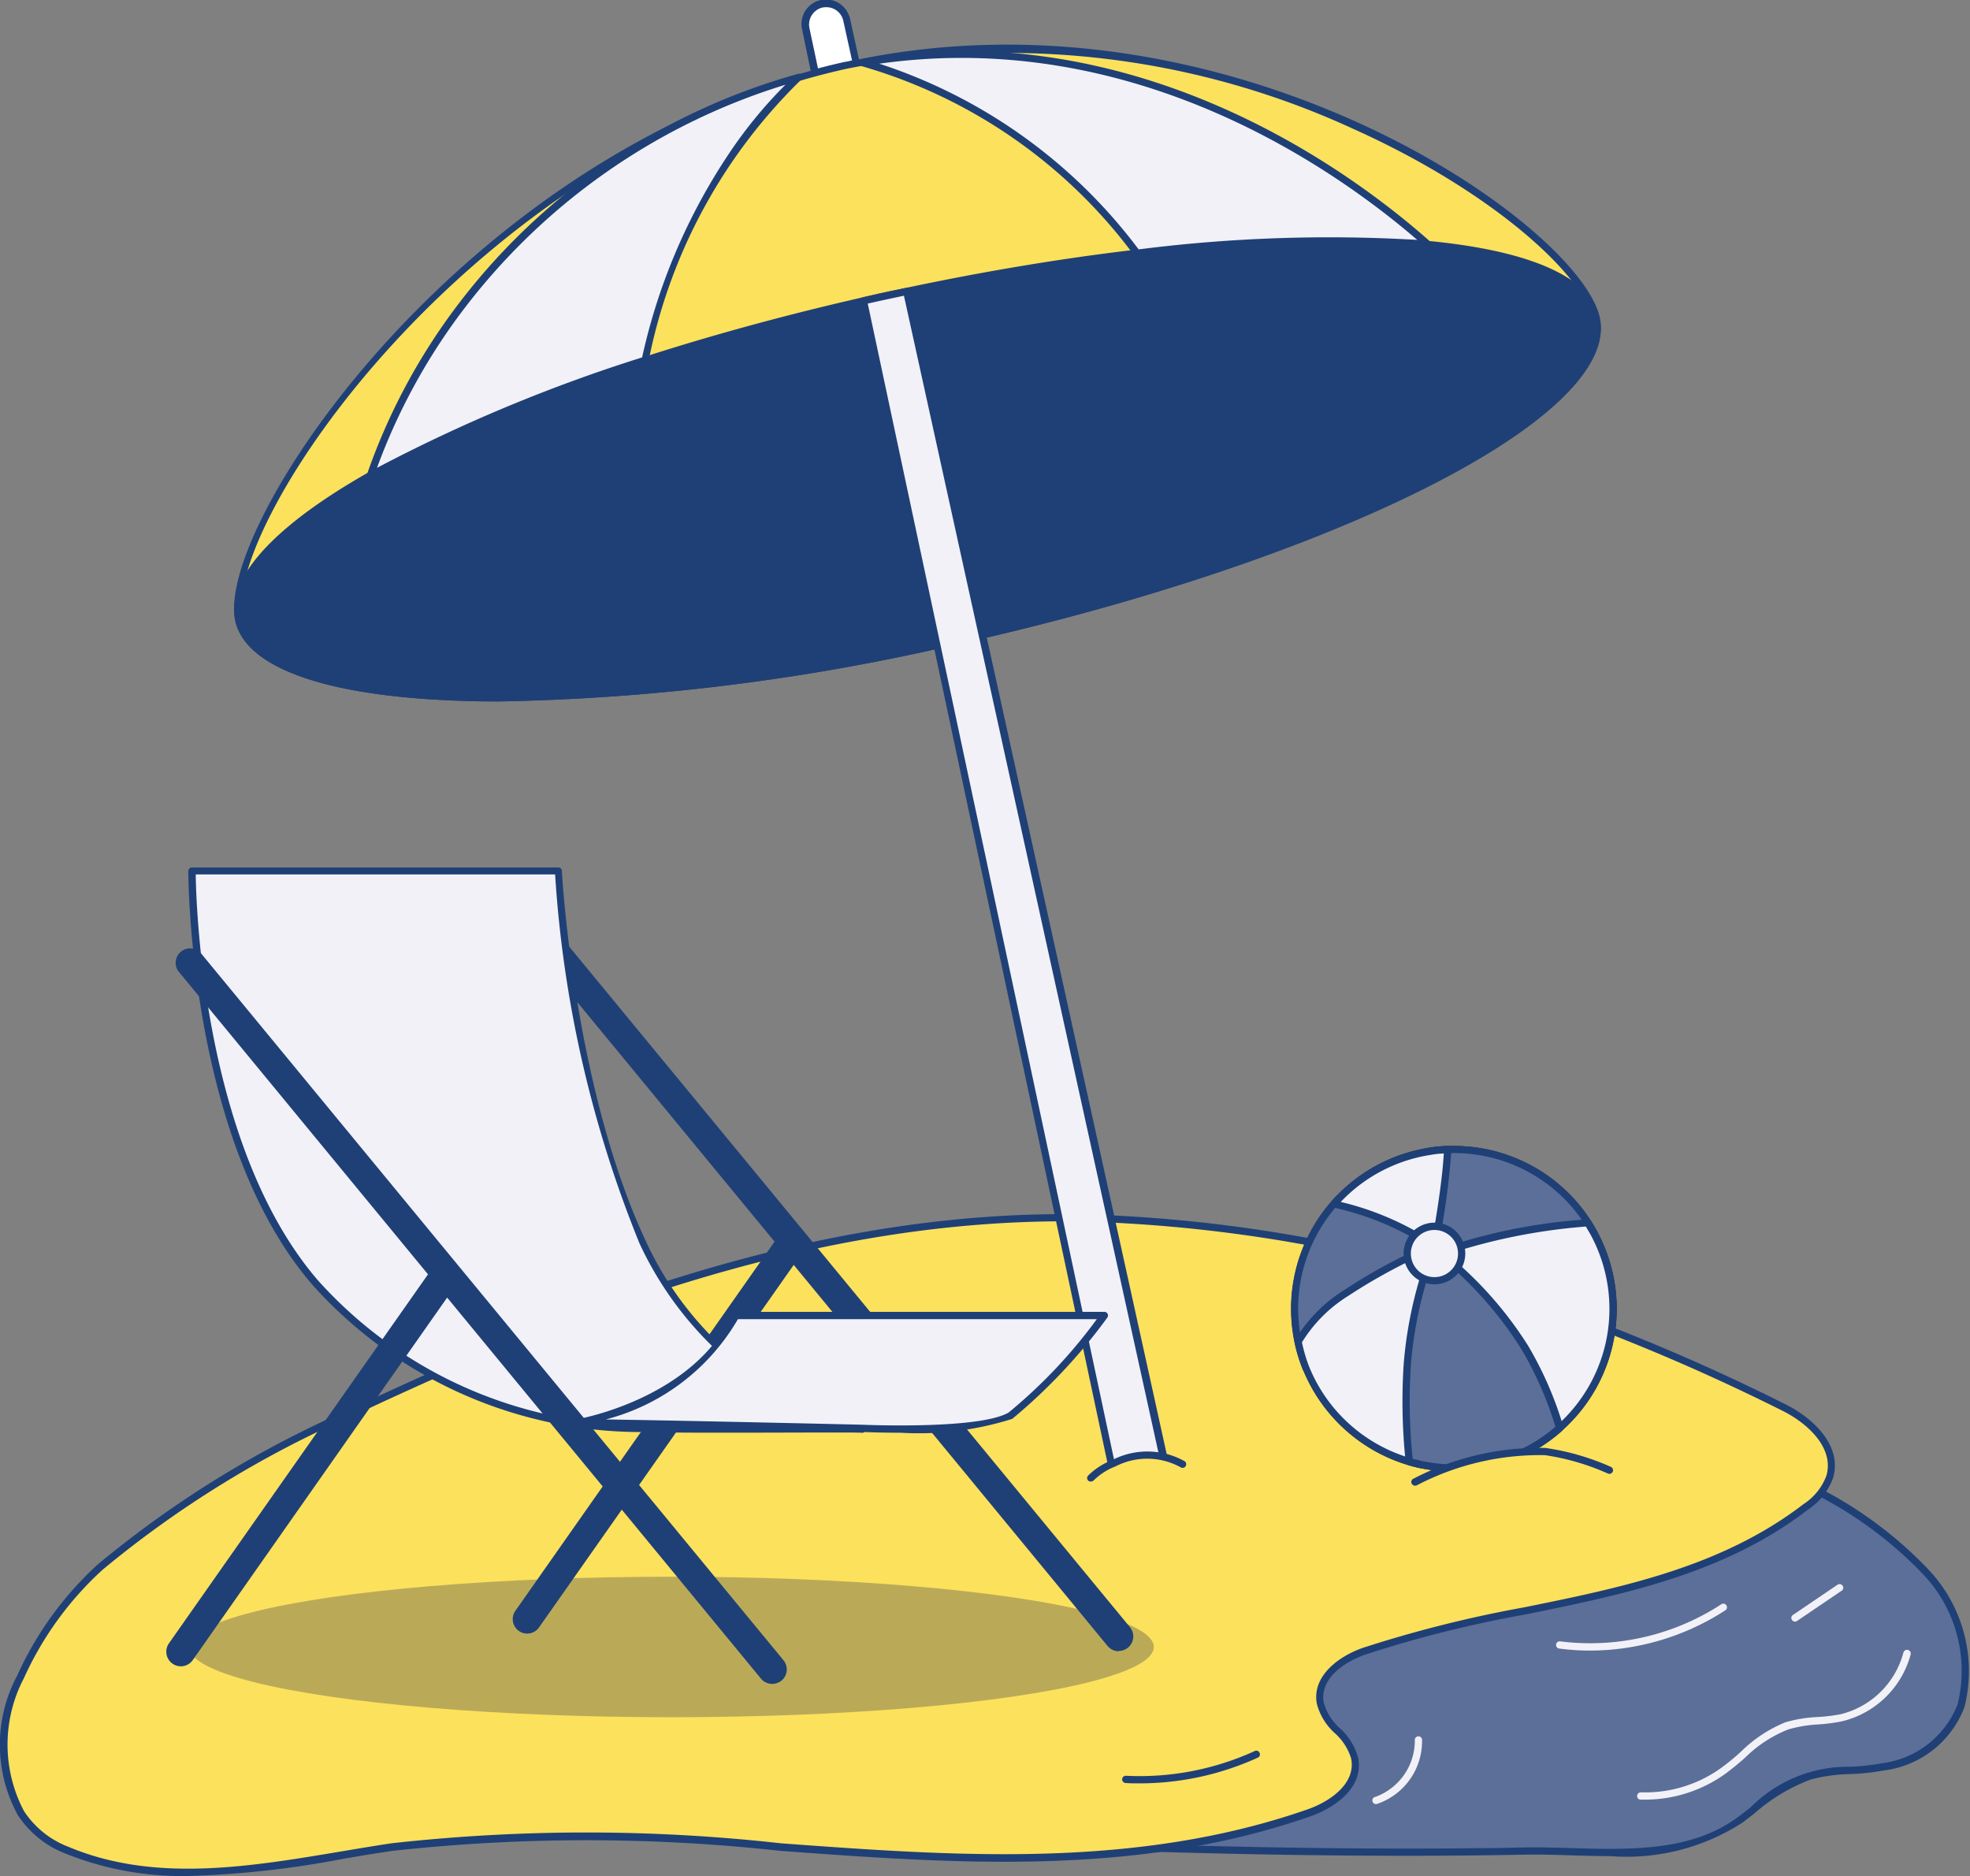 <svg id="_546_umrella_flatline" data-name="#546_umrella_flatline" xmlns="http://www.w3.org/2000/svg" width="56.221" height="53.546" viewBox="0 0 56.221 53.546">
  <rect x="0" y="0" width="56.221" height="53.546" fill="#808080" stroke="none"/>
  <path id="Tracé_2665" data-name="Tracé 2665" d="M226.641,227.206c.46,0,.922-.012,1.384-.021,2.044-.041,4.478.4,6.214-.9a6.5,6.5,0,0,1,1.982-1.243c.665-.207,1.384-.114,2.071-.257,3.041-.636,2.856-3.645,1.243-5.559-1.566-1.864-4-2.519-5.847-4.01-1.125-.909-2.7-.725-4-.725a15.834,15.834,0,0,0-9.735,3.353,9.309,9.309,0,0,0-2.643,2.467,14.221,14.221,0,0,0-1.806,4.366,2.486,2.486,0,0,0-.064,1.162,2.024,2.024,0,0,0,1.964,1.263C220.473,227.188,223.559,227.242,226.641,227.206Z" transform="translate(-184.553 -174.352)" fill="#5c6f99"/>
  <path id="Tracé_2666" data-name="Tracé 2666" d="M230.064,226.955c-.377,0-.756-.012-1.133-.023-.474-.015-.922-.027-1.357-.019s-.924.017-1.386.021h0c-2.68.029-5.619,0-9.252-.106a2.118,2.118,0,0,1-2.059-1.34,2.566,2.566,0,0,1,.062-1.212,14.5,14.5,0,0,1,1.818-4.4,7.566,7.566,0,0,1,2.156-2.111c.168-.122.34-.249.514-.383a15.85,15.85,0,0,1,9.8-3.374h.557a5.221,5.221,0,0,1,3.5.756,16.863,16.863,0,0,0,2.438,1.537,11.589,11.589,0,0,1,3.424,2.485,4.222,4.222,0,0,1,1.019,3.91,2.836,2.836,0,0,1-2.318,1.816,6.311,6.311,0,0,1-.938.1,4.92,4.92,0,0,0-1.125.153,5.125,5.125,0,0,0-1.605.963c-.116.089-.228.178-.344.265A6.086,6.086,0,0,1,230.064,226.955Zm-2.2-.251c.346,0,.7.01,1.067.021,1.7.05,3.455.1,4.787-.9.114-.085.226-.174.34-.261a3.912,3.912,0,0,1,2.838-1.16,6.3,6.3,0,0,0,.907-.1,2.672,2.672,0,0,0,2.164-1.682,4,4,0,0,0-.982-3.709,11.392,11.392,0,0,0-3.364-2.427,16.82,16.82,0,0,1-2.469-1.558,5.055,5.055,0,0,0-3.368-.71h-.667a15.668,15.668,0,0,0-9.569,3.333c-.174.135-.346.261-.516.385a7.371,7.371,0,0,0-2.1,2.055,14.219,14.219,0,0,0-1.792,4.333,2.415,2.415,0,0,0-.066,1.114,1.916,1.916,0,0,0,1.864,1.185c3.631.1,6.568.137,9.244.106h0c.462,0,.922-.012,1.384-.021Z" transform="translate(-184.1 -173.977)" fill="#1f4076"/>
  <path id="Tracé_2667" data-name="Tracé 2667" d="M110.514,190.951a42.146,42.146,0,0,0-12.734-2.359c-7.216-.128-14.084,2.369-20.712,5.48a29.857,29.857,0,0,0-7.342,4.492c-1.539,1.369-3.743,4.627-2.256,7.015a2.784,2.784,0,0,0,1.313,1.063c2.935,1.23,6.292.352,9.271-.093,8.674-1.3,17.638,2,26.17-.98.665-.232,1.471-.785,1.3-1.568-.133-.636-.864-.922-.98-1.564-.135-.746.621-1.259,1.243-1.479,4.2-1.471,8.941-1.3,12.6-4.118a1.744,1.744,0,0,0,.692-.868c.244-.868-.582-1.607-1.3-1.968A58.458,58.458,0,0,0,110.514,190.951Z" transform="translate(-66.868 -153.825)" fill="#fce15c"/>
  <path id="Tracé_2668" data-name="Tracé 2668" d="M71.82,206.941a8.933,8.933,0,0,1-3.5-.64,2.85,2.85,0,0,1-1.363-1.1,4.19,4.19,0,0,1-.014-3.985,9.7,9.7,0,0,1,2.291-3.163,30.07,30.07,0,0,1,7.367-4.507c5.944-2.792,13.061-5.63,20.764-5.491a42.083,42.083,0,0,1,12.765,2.365h0a58.619,58.619,0,0,1,7.278,3.059c.789.394,1.618,1.176,1.359,2.09a1.829,1.829,0,0,1-.729.922c-2.386,1.833-5.271,2.419-8.061,2.987a33.782,33.782,0,0,0-4.567,1.145c-.621.217-1.3.7-1.183,1.363a1.541,1.541,0,0,0,.466.742,1.756,1.756,0,0,1,.514.828c.176.828-.621,1.427-1.371,1.686-4.946,1.725-10.112,1.348-15.109.982a50.672,50.672,0,0,0-11.079,0c-.456.066-.92.145-1.39.224A27.422,27.422,0,0,1,71.82,206.941Zm25.006-18.686c-7.456,0-14.353,2.759-20.136,5.474a29.89,29.89,0,0,0-7.318,4.476,9.449,9.449,0,0,0-2.239,3.088,4.075,4.075,0,0,0,0,3.792,2.639,2.639,0,0,0,1.266,1.021c2.459,1.036,5.178.572,7.823.128.472-.079.936-.157,1.394-.226a50.194,50.194,0,0,1,11.124,0c4.971.365,10.122.741,15.027-.969.663-.232,1.384-.75,1.243-1.45a1.587,1.587,0,0,0-.464-.723,1.717,1.717,0,0,1-.516-.843c-.143-.787.621-1.353,1.317-1.595a35.152,35.152,0,0,1,4.594-1.154c2.767-.561,5.63-1.143,7.978-2.947a1.657,1.657,0,0,0,.655-.814c.224-.793-.534-1.491-1.253-1.85a59.137,59.137,0,0,0-7.249-3.049,42,42,0,0,0-12.7-2.353Z" transform="translate(-66.45 -153.396)" fill="#1f4076"/>
  <path id="Tracé_2669" data-name="Tracé 2669" d="M281.846,243.091a6.78,6.78,0,0,1-.893-.058.1.1,0,0,1-.087-.116.1.1,0,0,1,.116-.089,6.856,6.856,0,0,0,4.6-1.06.1.1,0,0,1,.112.174A7.123,7.123,0,0,1,281.846,243.091Z" transform="translate(-236.456 -195.98)" fill="#f2f1f7"/>
  <path id="Tracé_2670" data-name="Tracé 2670" d="M313.4,240.126a.1.1,0,0,1-.085-.046.1.1,0,0,1,.027-.145l1.272-.862a.106.106,0,0,1,.145.029.1.1,0,0,1-.029.143l-1.272.862a.1.1,0,0,1-.058.019Z" transform="translate(-262.173 -193.842)" fill="#f2f1f7"/>
  <path id="Tracé_2671" data-name="Tracé 2671" d="M255.659,261.954a.1.1,0,1,1-.027-.207,1.709,1.709,0,0,0,1.121-1.626.1.1,0,0,1,.106-.1.1.1,0,0,1,.1.1,1.889,1.889,0,0,1-1.274,1.825Z" transform="translate(-216.376 -210.462)" fill="#f2f1f7"/>
  <ellipse id="Ellipse_236" data-name="Ellipse 236" cx="13.765" cy="2.005" rx="13.765" ry="2.005" transform="translate(5.398 45.003)" fill="#baaa58"/>
  <path id="Tracé_2672" data-name="Tracé 2672" d="M178.546,21.554a.6.6,0,0,1,.039.122l.271,1.23-.3.064c-.3.066-.588.137-.878.207l-.265-1.255a.6.6,0,0,1,1.129-.377Z" transform="translate(-154.423 -21.105)" fill="#fff"/>
  <path id="Tracé_2673" data-name="Tracé 2673" d="M177.3,22.936a.1.1,0,0,1-.054-.014.112.112,0,0,1-.048-.066l-.261-1.257a.7.7,0,0,1,1.323-.441h0a.682.682,0,0,1,.048.143l.269,1.23a.1.1,0,0,1-.014.081.093.093,0,0,1-.066.043l-.271.058h-.023c-.294.064-.588.137-.872.207Zm.321-1.978a.553.553,0,0,0-.116.012.5.5,0,0,0-.36.584l.244,1.15c.255-.066.514-.13.777-.188h.021l.174-.039-.249-1.129a.509.509,0,0,0-.033-.1h0A.491.491,0,0,0,177.626,20.958Z" transform="translate(-154.045 -20.752)" fill="#1f4076"/>
  <path id="Tracé_2674" data-name="Tracé 2674" d="M99.226,43.708c.6,2.709,9.762,2.978,20.457.6s18.881-6.5,18.278-9.211-10.718-9.6-21.412-7.218S98.623,41,99.226,43.708Z" transform="translate(-92.41 -26.015)" fill="#fce15c"/>
  <path id="Tracé_2675" data-name="Tracé 2675" d="M106.269,45.647c-.34,0-.671,0-.994-.014-3.915-.114-6.238-.928-6.541-2.278-.609-2.738,6.646-13.562,17.4-15.948,10.892-2.436,20.946,4.586,21.54,7.282.621,2.809-7.44,6.907-18.357,9.335A62.5,62.5,0,0,1,106.269,45.647ZM98.937,43.3c.275,1.243,2.587,2.017,6.344,2.127a59.711,59.711,0,0,0,13.989-1.605c10.625-2.361,18.788-6.437,18.2-9.086-.288-1.3-2.933-3.687-6.864-5.445a23.562,23.562,0,0,0-14.428-1.7C105.533,29.96,98.346,40.61,98.937,43.3Z" transform="translate(-92.019 -25.628)" fill="#1f4076"/>
  <path id="Tracé_2676" data-name="Tracé 2676" d="M137.969,56.106c.588,2.645-7.2,6.638-17.522,9.039-.249.06-.5.116-.754.174l-.536.116c-10.466,2.249-19.333,1.945-19.925-.719S106.588,58,117.064,55.6l.445-.1.777-.17C128.648,53.144,137.38,53.463,137.969,56.106Z" transform="translate(-92.417 -47.022)" fill="#1f4076"/>
  <path id="Tracé_2677" data-name="Tracé 2677" d="M106.282,66.652c-4.325,0-7.206-.783-7.543-2.305-.621-2.746,7.249-6.8,17.91-9.231l.445-.1.779-.168c10.505-2.227,19.2-1.864,19.8.845s-7.129,6.729-17.605,9.163c-.249.06-.5.116-.754.172-.178.041-.358.079-.536.118A62.048,62.048,0,0,1,106.282,66.652ZM130.152,53.6a60.656,60.656,0,0,0-12.237,1.45l-.777.17c-.151.031-.3.066-.443.1-10.356,2.365-18.33,6.4-17.756,8.985s9.457,2.864,19.8.64l.534-.116q.379-.085.752-.174c10.186-2.367,18.019-6.367,17.446-8.906h0c-.313-1.421-3.136-2.144-7.322-2.144Z" transform="translate(-92.024 -46.63)" fill="#1f4076"/>
  <path id="Tracé_2678" data-name="Tracé 2678" d="M201.433,33.656a41.318,41.318,0,0,0-8.305.249,14.88,14.88,0,0,0-7.837-5.441C193.117,27.144,199.211,31.68,201.433,33.656Z" transform="translate(-160.676 -26.679)" fill="#f2f1f7"/>
  <path id="Tracé_2679" data-name="Tracé 2679" d="M192.739,33.612a.106.106,0,0,1-.085-.041,14.753,14.753,0,0,0-7.773-5.4.1.1,0,0,1-.081-.1.1.1,0,0,1,.085-.1c7.856-1.326,13.966,3.206,16.228,5.215a.106.106,0,0,1,.027.118.1.1,0,0,1-.106.062,41.212,41.212,0,0,0-8.285.251ZM185.382,28.1a15.089,15.089,0,0,1,7.4,5.3,42.993,42.993,0,0,1,7.951-.271C198.379,31.1,192.67,27.073,185.382,28.1Z" transform="translate(-160.287 -26.282)" fill="#1f4076"/>
  <path id="Tracé_2680" data-name="Tracé 2680" d="M129.686,31.45a15.284,15.284,0,0,0-4.372,8.078,43.48,43.48,0,0,0-7.844,3.289,17.624,17.624,0,0,1,2.485-4.671A18.336,18.336,0,0,1,129.686,31.45Z" transform="translate(-106.903 -29.234)" fill="#f2f1f7"/>
  <path id="Tracé_2681" data-name="Tracé 2681" d="M117.075,42.518a.108.108,0,0,1-.066-.023.1.1,0,0,1-.031-.114,17.518,17.518,0,0,1,2.485-4.7,18.339,18.339,0,0,1,9.8-6.731.1.1,0,0,1,.089.18,15.37,15.37,0,0,0-4.337,8.018.11.11,0,0,1-.068.077,43.538,43.538,0,0,0-7.827,3.281A.1.1,0,0,1,117.075,42.518ZM128.92,31.255a18.276,18.276,0,0,0-9.287,6.551,17.359,17.359,0,0,0-2.367,4.383,45.58,45.58,0,0,1,7.566-3.152,17.019,17.019,0,0,1,2.639-6.052,12.89,12.89,0,0,1,1.45-1.729Z" transform="translate(-106.507 -28.836)" fill="#1f4076"/>
  <path id="Tracé_2682" data-name="Tracé 2682" d="M192.552,94.422l.362-.1a3.456,3.456,0,0,1,1.036-.133h.066l-5.178-23.483-2.166-9.8c-.259.052-.516.11-.777.166l-.445.1L187.544,71l4.99,23.423Z" transform="translate(-160.803 -52.592)" fill="#f2f1f7"/>
  <path id="Tracé_2683" data-name="Tracé 2683" d="M192.166,94.135a.093.093,0,0,1-.052-.015.106.106,0,0,1-.05-.066L184.99,60.8a.1.1,0,0,1,.077-.122l.075-.017.375-.087.286-.062.491-.1a.1.1,0,0,1,.122.079l7.334,33.29a.1.1,0,0,1-.023.091.108.108,0,0,1-.089.033h-.06a3.287,3.287,0,0,0-1,.13l-.3.079-.052.014h-.021ZM185.2,60.859,192.239,93.9l.278-.072a3.842,3.842,0,0,1,.986-.141l-7.27-33.052-.387.083-.288.062Z" transform="translate(-160.436 -52.195)" fill="#1f4076"/>
  <path id="Tracé_2684" data-name="Tracé 2684" d="M155.31,167.767a.414.414,0,0,1-.319-.151l-16.642-20.209a.414.414,0,1,1,.64-.526l16.642,20.2a.414.414,0,0,1-.321.677Z" transform="translate(-123.383 -120.637)" fill="#1f4076"/>
  <path id="Tracé_2685" data-name="Tracé 2685" d="M137.516,202.386a.413.413,0,0,1-.338-.652l7.392-10.53a.415.415,0,1,1,.679.476l-7.394,10.526A.414.414,0,0,1,137.516,202.386Z" transform="translate(-122.469 -155.76)" fill="#1f4076"/>
  <path id="Tracé_2686" data-name="Tracé 2686" d="M103.372,140.75H92.91s-.044,7.653,3.54,11.76a12.59,12.59,0,0,0,9.61,4.155c1.342.046,5.99,0,5.99,0a9.658,9.658,0,0,1-6.28-5.321C103.684,146.875,103.372,140.75,103.372,140.75Z" transform="translate(-87.429 -115.896)" fill="#f2f1f7"/>
  <path id="Tracé_2687" data-name="Tracé 2687" d="M107.8,156.415c-.889,0-1.7,0-2.15-.019h-.145a12.606,12.606,0,0,1-9.54-4.184c-3.56-4.091-3.558-11.752-3.558-11.829a.106.106,0,0,1,.1-.1h10.462a.1.1,0,0,1,.1.1c0,.062.336,6.158,2.394,10.563a9.639,9.639,0,0,0,6.195,5.263.1.1,0,0,1,.083.11.106.106,0,0,1-.1.1C111.618,156.4,109.566,156.415,107.8,156.415ZM92.619,140.481c.012.924.22,7.815,3.5,11.6a12.419,12.419,0,0,0,9.391,4.111h.147c1.011.033,3.952.014,5.3,0a9.942,9.942,0,0,1-5.673-5.178,33.59,33.59,0,0,1-2.409-10.534Z" transform="translate(-87.033 -115.523)" fill="#1f4076"/>
  <path id="Tracé_2688" data-name="Tracé 2688" d="M146.11,205.1s3.333-.559,4.494-3.061h10.52a16.237,16.237,0,0,1-2.682,2.862c-.895.507-4.217.358-4.217.358S147.373,205.1,146.11,205.1Z" transform="translate(-129.611 -164.492)" fill="#f2f1f7"/>
  <path id="Tracé_2689" data-name="Tracé 2689" d="M154.91,204.988c-.592,0-1.036-.019-1.087-.023s-6.864-.157-8.111-.157a.1.1,0,0,1-.1-.1.1.1,0,0,1,.087-.11c.031,0,3.291-.582,4.418-3a.1.1,0,0,1,.093-.06h10.52a.1.1,0,0,1,.093.058.1.1,0,0,1-.01.108,15.9,15.9,0,0,1-2.713,2.889A8.843,8.843,0,0,1,154.91,204.988Zm-8.407-.379c2.191.031,7.268.149,7.326.151s3.314.141,4.165-.346a14.558,14.558,0,0,0,2.521-2.668H150.273A6.147,6.147,0,0,1,146.5,204.609Z" transform="translate(-129.213 -164.095)" fill="#1f4076"/>
  <path id="Tracé_2690" data-name="Tracé 2690" d="M107.688,172.437a.414.414,0,0,1-.319-.149l-16.634-20.2a.414.414,0,0,1,.632-.528l16.642,20.2a.414.414,0,0,1-.056.584A.427.427,0,0,1,107.688,172.437Z" transform="translate(-85.651 -124.375)" fill="#1f4076"/>
  <path id="Tracé_2691" data-name="Tracé 2691" d="M89.77,206.886a.417.417,0,0,1-.338-.654l7.392-10.53a.414.414,0,0,1,.679.474L90.112,206.71A.414.414,0,0,1,89.77,206.886Z" transform="translate(-84.612 -159.326)" fill="#1f4076"/>
  <path id="Tracé_2692" data-name="Tracé 2692" d="M253.918,183.662a4.544,4.544,0,0,1-4.544,4.538,4.62,4.62,0,0,1-.949-.1c-.11-.025-.217-.052-.325-.083a4.557,4.557,0,0,1-2.941-2.659,4.427,4.427,0,0,1-.232-.76,4.54,4.54,0,0,1,1.021-3.935c.05-.058.1-.114.153-.166a4.515,4.515,0,0,1,2.6-1.342,3.856,3.856,0,0,1,.493-.046h.178a4.544,4.544,0,0,1,3.826,2.09c.062.1.122.207.178.3A4.505,4.505,0,0,1,253.918,183.662Z" transform="translate(-207.881 -146.311)" fill="#fff"/>
  <path id="Tracé_2693" data-name="Tracé 2693" d="M249,187.963a4.724,4.724,0,0,1-.969-.1c-.114-.025-.224-.052-.333-.085a4.685,4.685,0,0,1-3-2.719,4.467,4.467,0,0,1-.238-.779,4.727,4.727,0,0,1-.1-.965,4.656,4.656,0,0,1,1.145-3.055c.052-.06.1-.116.157-.17a4.665,4.665,0,0,1,2.661-1.373,4.449,4.449,0,0,1,.505-.046h.18a4.637,4.637,0,0,1,3.906,2.139c.065.1.127.208.183.311a4.648,4.648,0,0,1-1.013,5.677,4.3,4.3,0,0,1-.609.46A4.638,4.638,0,0,1,249,187.963Zm0-9.09h-.174a4.068,4.068,0,0,0-.48.043,4.464,4.464,0,0,0-2.543,1.311q-.077.081-.149.162a4.441,4.441,0,0,0,2.1,7.185c.106.031.207.058.317.081a4.441,4.441,0,0,0,4.84-6.431c-.054-.1-.114-.207-.174-.3A4.43,4.43,0,0,0,249,178.873Z" transform="translate(-207.511 -145.962)" fill="#231f20"/>
  <path id="Tracé_2694" data-name="Tracé 2694" d="M248.826,187.248h0c-.027.023-.284.242-.661.574a41.362,41.362,0,0,0-3,2.879,4.429,4.429,0,0,1-.232-.76,4.54,4.54,0,0,1,1.021-3.935c.05-.058.1-.114.153-.166a5.986,5.986,0,0,1,2.218.984A4.859,4.859,0,0,1,248.826,187.248Z" transform="translate(-207.889 -151.647)" fill="#5c6f99"/>
  <path id="Tracé_2695" data-name="Tracé 2695" d="M244.765,190.439h-.017a.1.1,0,0,1-.079-.062,4.464,4.464,0,0,1-.238-.779,4.73,4.73,0,0,1-.1-.965,4.656,4.656,0,0,1,1.145-3.055c.052-.058.1-.116.157-.17a.1.1,0,0,1,.1-.029,6.135,6.135,0,0,1,2.258,1,5.368,5.368,0,0,1,.51.425.1.1,0,0,1,.012.135.091.091,0,0,1-.027.029c-.05.041-.3.253-.652.568a41.012,41.012,0,0,0-2.989,2.871A.106.106,0,0,1,244.765,190.439Zm.976-4.847-.108.118a4.439,4.439,0,0,0-1,3.844,3.965,3.965,0,0,0,.168.586c.872-.951,2.175-2.127,2.9-2.761.263-.232.466-.414.576-.5a4.811,4.811,0,0,0-.414-.329A5.877,5.877,0,0,0,245.74,185.593Z" transform="translate(-207.488 -151.28)" fill="#1f4076"/>
  <path id="Tracé_2696" data-name="Tracé 2696" d="M268.246,181.56c-.536-.052-.973.828-1.466.853a10.123,10.123,0,0,0-1.864.178,3.137,3.137,0,0,1-1.2-.168l-.046-1.063-.091-2.146a3.859,3.859,0,0,1,.493-.046h.178a4.544,4.544,0,0,1,3.826,2.09C268.13,181.355,268.19,181.457,268.246,181.56Z" transform="translate(-222.75 -146.358)" fill="#5c6f99"/>
  <path id="Tracé_2697" data-name="Tracé 2697" d="M264.242,182.317a3.763,3.763,0,0,1-1.021-.193.1.1,0,0,1-.07-.093L263,178.823a.106.106,0,0,1,.087-.108,4.529,4.529,0,0,1,.507-.046h.18a4.637,4.637,0,0,1,3.921,2.14c.064.1.126.207.182.311a.105.105,0,0,1,0,.108.116.116,0,0,1-.1.046c-.234-.025-.476.2-.71.414a1.3,1.3,0,0,1-.741.443,10.186,10.186,0,0,0-1.864.176A1.164,1.164,0,0,1,264.242,182.317Zm-.886-.369a2.814,2.814,0,0,0,1.077.145,10.38,10.38,0,0,1,1.891-.18c.193,0,.4-.193.609-.389a1.657,1.657,0,0,1,.69-.454l-.1-.157a4.441,4.441,0,0,0-3.912-2.036,3.05,3.05,0,0,0-.389.031Z" transform="translate(-222.29 -145.962)" fill="#1f4076"/>
  <path id="Tracé_2698" data-name="Tracé 2698" d="M269.064,191.732a4.569,4.569,0,0,1-2.127,3.85l-2.624-4.731-.383-.692h0l.207-.041a19.216,19.216,0,0,1,4.215-.828c.062.1.122.207.178.3a4.5,4.5,0,0,1,.534,2.137Z" transform="translate(-223.028 -154.38)" fill="#f2f1f7"/>
  <path id="Tracé_2699" data-name="Tracé 2699" d="M266.541,195.277h-.025a.1.1,0,0,1-.066-.05l-3.007-5.422a.106.106,0,0,1,.091-.155h.01l.17-.035a1.762,1.762,0,0,0,.178-.05,15.949,15.949,0,0,1,4.062-.791.1.1,0,0,1,.083.048c.064.1.126.207.182.311a4.648,4.648,0,0,1-1.013,5.677,4.3,4.3,0,0,1-.609.46A.1.1,0,0,1,266.541,195.277Zm-2.85-5.456,2.887,5.211a4.538,4.538,0,0,0,.491-.379,4.441,4.441,0,0,0,.967-5.42c-.046-.087-.1-.17-.145-.253a16.8,16.8,0,0,0-3.935.785l-.193.054Z" transform="translate(-222.632 -153.972)" fill="#1f4076"/>
  <path id="Tracé_2700" data-name="Tracé 2700" d="M249.2,192.64h0c0,.014-.015.075-.035.174h0c-.031.159-.081.414-.137.756a17.946,17.946,0,0,0-.222,5.263c-.11-.025-.217-.052-.325-.083a4.557,4.557,0,0,1-2.941-2.659,4.428,4.428,0,0,1-.232-.76,4.072,4.072,0,0,1,1.365-1.388,15.817,15.817,0,0,1,1.763-1A4.163,4.163,0,0,1,249.2,192.64Z" transform="translate(-208.265 -157.039)" fill="#f2f1f7"/>
  <path id="Tracé_2701" data-name="Tracé 2701" d="M248.433,198.544h-.023c-.112-.025-.222-.052-.331-.085a4.685,4.685,0,0,1-3-2.722,4.465,4.465,0,0,1-.238-.779.1.1,0,0,1,.01-.073,4.241,4.241,0,0,1,1.4-1.423,15.675,15.675,0,0,1,1.773-1.011,4.411,4.411,0,0,1,.791-.311.1.1,0,0,1,.085.023.1.1,0,0,1,.037.079h0a1.7,1.7,0,0,1-.037.195v.012c-.031.162-.081.414-.135.741a17.817,17.817,0,0,0-.222,5.228.106.106,0,0,1-.029.093A.108.108,0,0,1,248.433,198.544Zm-3.388-3.589a4.415,4.415,0,0,0,.207.7,4.472,4.472,0,0,0,2.875,2.6l.168.046a18.59,18.59,0,0,1,.249-5.145c.056-.333.106-.6.137-.758h0a5.857,5.857,0,0,0-.584.244,15.931,15.931,0,0,0-1.75,1A4.055,4.055,0,0,0,245.045,194.955Z" transform="translate(-207.889 -156.642)" fill="#1f4076"/>
  <path id="Tracé_2702" data-name="Tracé 2702" d="M264.565,197.767a4.511,4.511,0,0,1-3.014,1.137,4.619,4.619,0,0,1-.949-.1c-.11-.025-.217-.052-.325-.083a16.038,16.038,0,0,1-.056-2.79,11.829,11.829,0,0,1,.462-2.44,8.6,8.6,0,0,1,.311-.882h0s.06.046.166.135.29.249.5.441a10.866,10.866,0,0,1,1.91,2.278,10.127,10.127,0,0,1,1,2.3Z" transform="translate(-220.059 -157.015)" fill="#5c6f99"/>
  <path id="Tracé_2703" data-name="Tracé 2703" d="M261.158,198.666a4.725,4.725,0,0,1-.969-.1c-.114-.025-.224-.052-.333-.085a.1.1,0,0,1-.075-.089,16.435,16.435,0,0,1-.056-2.809,11.935,11.935,0,0,1,.466-2.461c.133-.441.253-.744.311-.886a.177.177,0,0,1,.027-.041.108.108,0,0,1,.139,0l.168.139c.081.068.257.217.5.445a10.859,10.859,0,0,1,1.939,2.295,10.236,10.236,0,0,1,1.007,2.316.106.106,0,0,1-.029.106,4.443,4.443,0,0,1-.611.46,4.637,4.637,0,0,1-2.483.712Zm-1.176-.367.249.062a4.48,4.48,0,0,0,.928.1,4.432,4.432,0,0,0,2.363-.681,4.317,4.317,0,0,0,.532-.394,10.129,10.129,0,0,0-.967-2.208,10.781,10.781,0,0,0-1.891-2.258c-.24-.224-.414-.371-.493-.437l-.056-.048c-.066.166-.157.414-.257.748a11.622,11.622,0,0,0-.458,2.417A15.951,15.951,0,0,0,259.981,198.3Z" transform="translate(-219.665 -156.664)" fill="#1f4076"/>
  <path id="Tracé_2704" data-name="Tracé 2704" d="M253.488,179.17a20.636,20.636,0,0,1-.269,2.2c-.06.356-.108.592-.108.592a6.118,6.118,0,0,0-.561-.36,8.308,8.308,0,0,0-2.309-.876c.05-.058.1-.114.153-.166a4.515,4.515,0,0,1,2.6-1.342,3.859,3.859,0,0,1,.493-.046Z" transform="translate(-212.174 -146.358)" fill="#f2f1f7"/>
  <path id="Tracé_2705" data-name="Tracé 2705" d="M252.732,181.667a.11.11,0,0,1-.06-.021,5.8,5.8,0,0,0-.551-.352,8.206,8.206,0,0,0-2.278-.868.1.1,0,0,1-.075-.068.1.1,0,0,1,.019-.1c.052-.058.1-.116.157-.17a4.664,4.664,0,0,1,2.661-1.373,4.449,4.449,0,0,1,.505-.046.108.108,0,0,1,.077.029.1.1,0,0,1,.029.079,20.9,20.9,0,0,1-.271,2.212c-.06.356-.108.592-.108.592a.1.1,0,0,1-.062.077A.12.12,0,0,1,252.732,181.667Zm-2.676-1.4a8.3,8.3,0,0,1,2.166.849c.151.085.3.176.439.271.019-.1.046-.251.075-.431.1-.588.224-1.41.263-2.071a2.391,2.391,0,0,0-.367.039,4.463,4.463,0,0,0-2.543,1.311Z" transform="translate(-211.795 -145.962)" fill="#1f4076"/>
  <ellipse id="Ellipse_237" data-name="Ellipse 237" cx="0.777" cy="0.777" rx="0.777" ry="0.777" transform="translate(40.16 35.001)" fill="#f2f1f7"/>
  <path id="Tracé_2706" data-name="Tracé 2706" d="M260.73,191a.88.88,0,1,1,.88-.88A.88.88,0,0,1,260.73,191Zm0-1.551a.673.673,0,1,0,.673.671A.673.673,0,0,0,260.73,189.449Z" transform="translate(-219.793 -154.343)" fill="#1f4076"/>
  <path id="Tracé_2707" data-name="Tracé 2707" d="M216.76,221.888a1.953,1.953,0,0,1,.58-.391,2.146,2.146,0,0,1,2.03,0" transform="translate(-185.628 -179.707)" fill="#fce15c"/>
  <path id="Tracé_2708" data-name="Tracé 2708" d="M216.369,221.6a.1.1,0,0,1-.072-.176,2.022,2.022,0,0,1,.621-.414l.077-.031a2.177,2.177,0,0,1,2.046.039.1.1,0,1,1-.11.176,1.973,1.973,0,0,0-1.864-.023l-.079.031a1.864,1.864,0,0,0-.543.369A.106.106,0,0,1,216.369,221.6Z" transform="translate(-185.237 -179.314)" fill="#1f4076"/>
  <path id="Tracé_2709" data-name="Tracé 2709" d="M221.557,262.939c-.135,0-.269,0-.4-.01a.1.1,0,0,1,0-.207,7.906,7.906,0,0,0,3.681-.706.1.1,0,0,1,.137.052.1.1,0,0,1-.05.137A8.146,8.146,0,0,1,221.557,262.939Z" transform="translate(-189.029 -212.038)" fill="#1f4076"/>
  <path id="Tracé_2710" data-name="Tracé 2710" d="M261.44,221.576a7.694,7.694,0,0,1,3.714-.872,6.972,6.972,0,0,1,1.831.532" transform="translate(-221.054 -179.272)" fill="#fce15c"/>
  <path id="Tracé_2711" data-name="Tracé 2711" d="M261.043,221.268a.106.106,0,0,1-.1-.064.1.1,0,0,1,.056-.137,7.769,7.769,0,0,1,3.763-.876,7.059,7.059,0,0,1,1.864.539.1.1,0,0,1-.079.193,6.836,6.836,0,0,0-1.8-.526,7.6,7.6,0,0,0-3.662.864A.12.12,0,0,1,261.043,221.268Z" transform="translate(-220.657 -178.864)" fill="#1f4076"/>
  <path id="Tracé_2712" data-name="Tracé 2712" d="M292.268,252.416h-.139a.1.1,0,0,1-.1-.108.108.108,0,0,1,.108-.1,3.714,3.714,0,0,0,2.278-.688,6.361,6.361,0,0,0,.574-.47,3.935,3.935,0,0,1,1.27-.841,3.813,3.813,0,0,1,.9-.149,5.272,5.272,0,0,0,.667-.079,2.461,2.461,0,0,0,1.8-1.752.107.107,0,1,1,.207.052,2.678,2.678,0,0,1-1.959,1.9,5.084,5.084,0,0,1-.679.089,3.754,3.754,0,0,0-.847.141,3.643,3.643,0,0,0-1.218.789,7.389,7.389,0,0,1-.59.483A3.935,3.935,0,0,1,292.268,252.416Z" transform="translate(-245.308 -201.051)" fill="#f2f1f7"/>
</svg>
